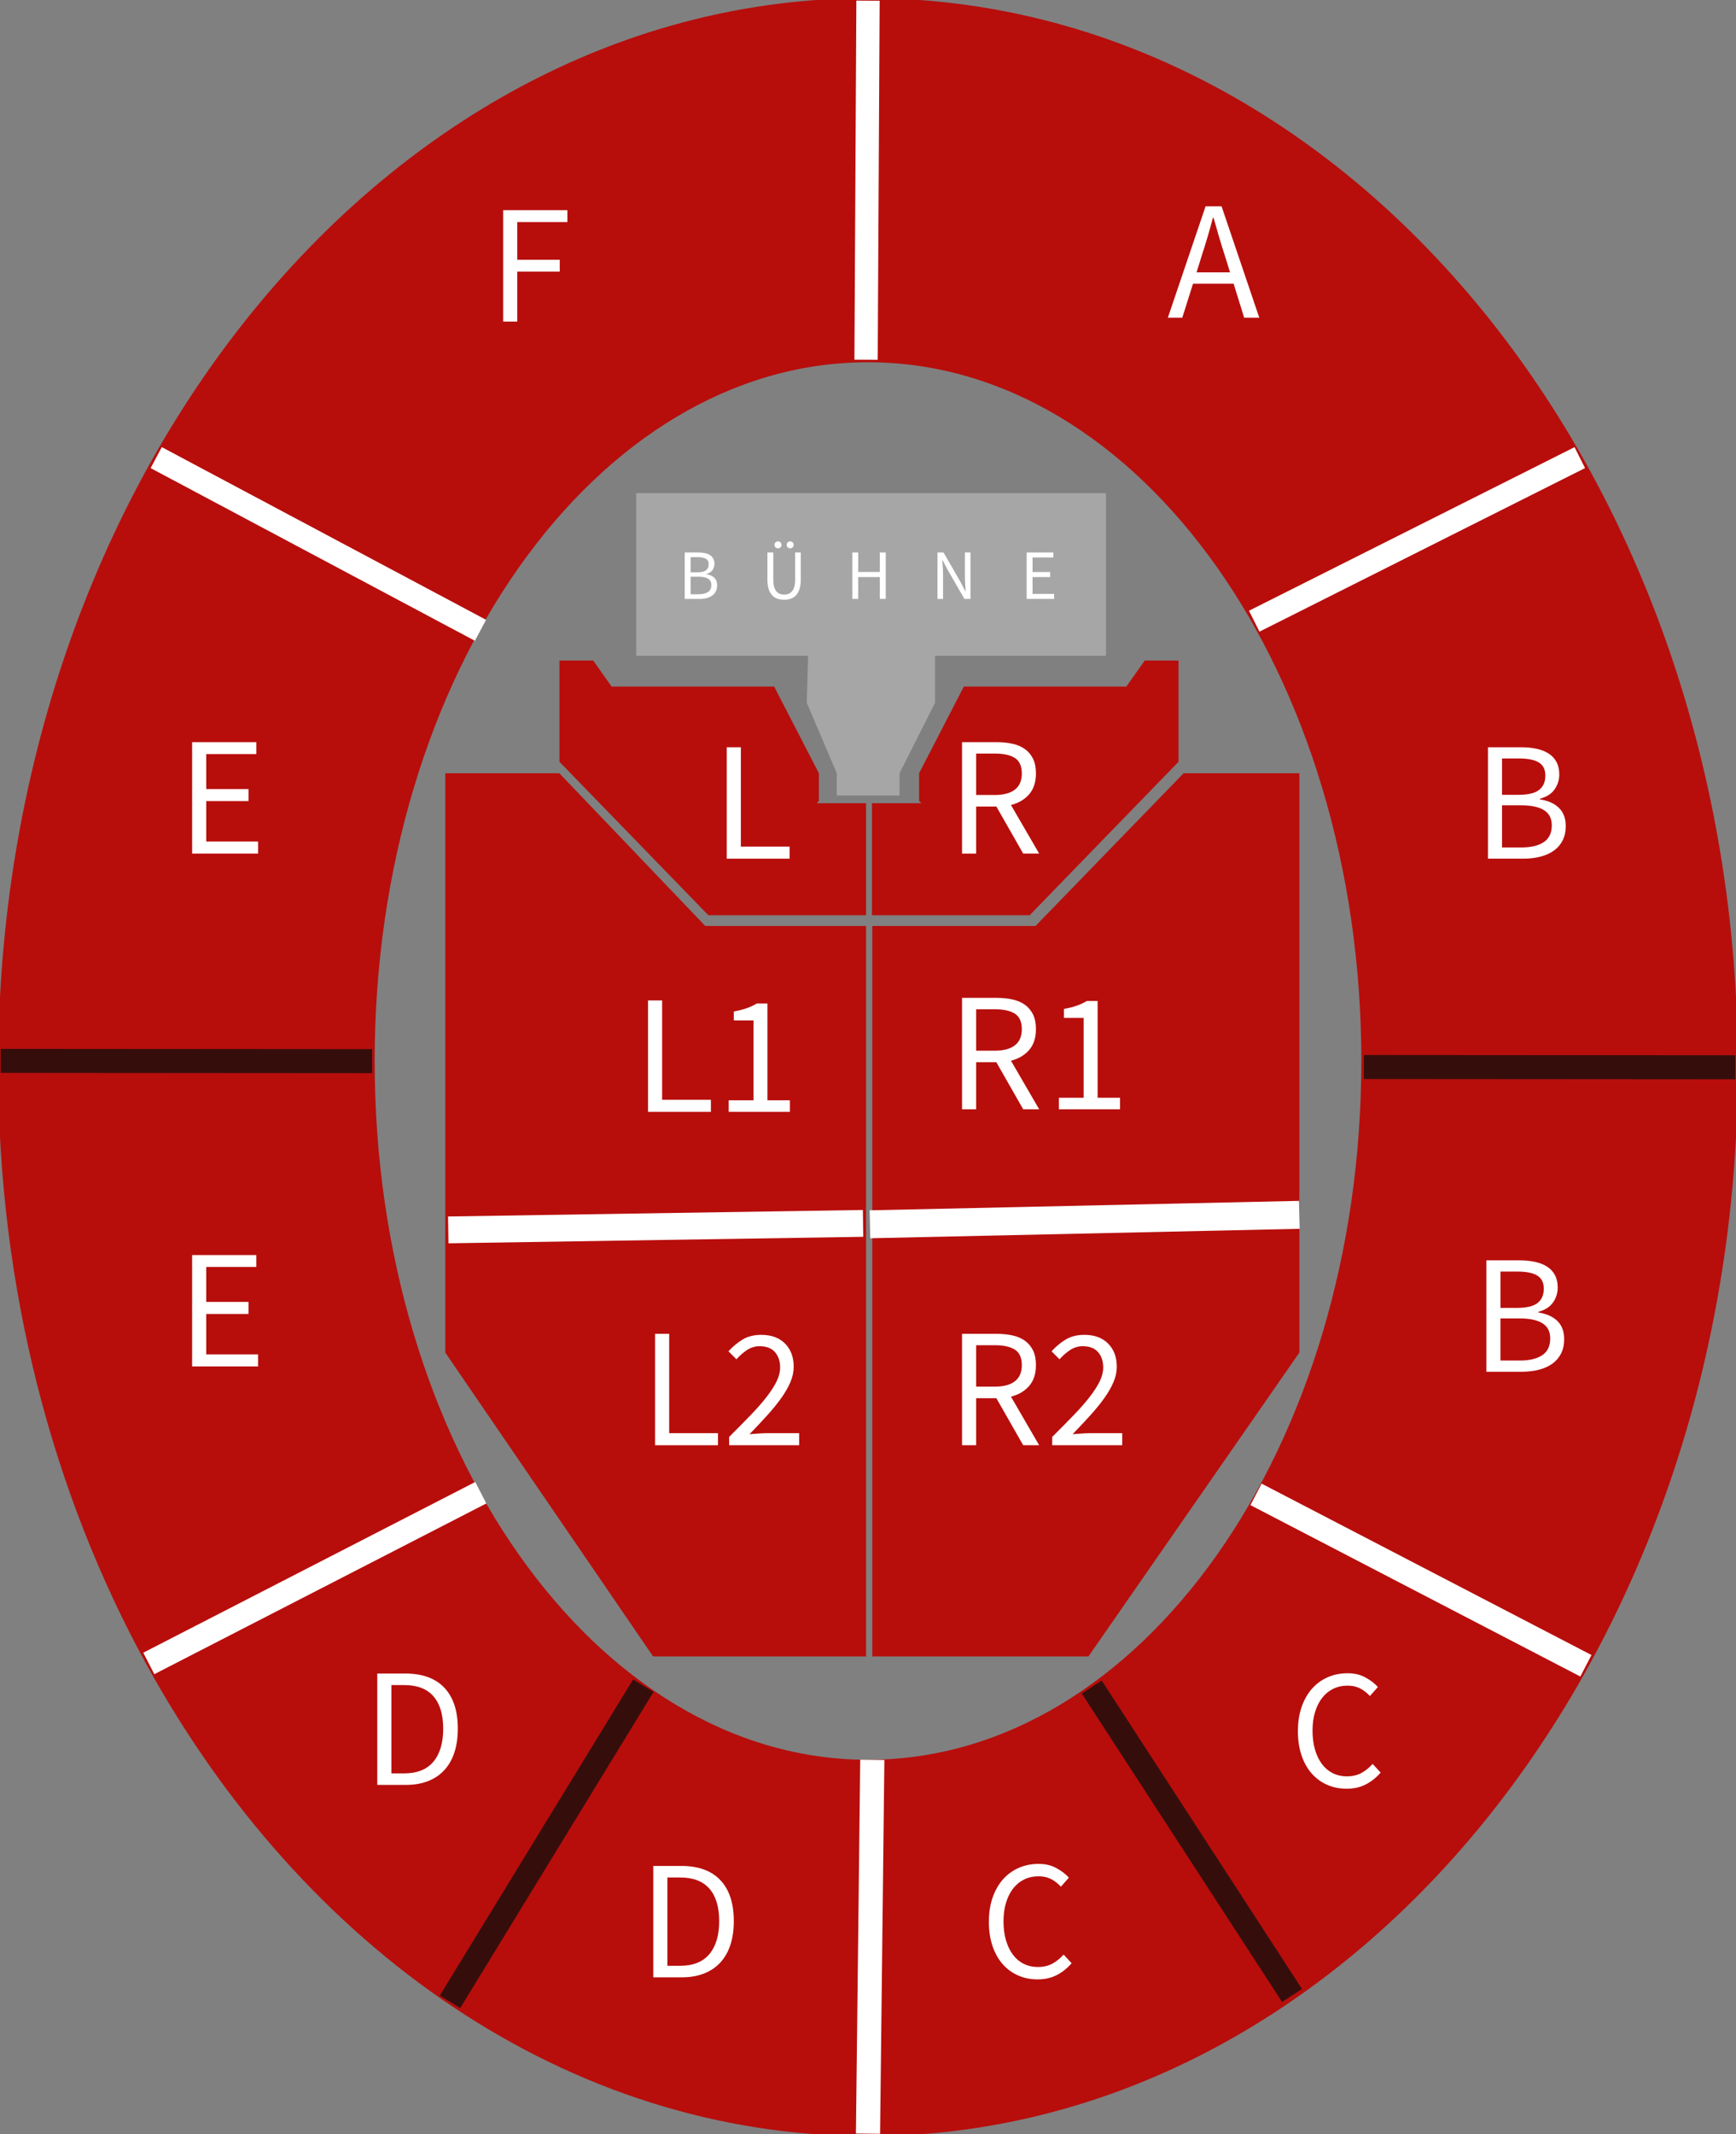 <svg width="345" height="424" viewBox="0 0 345 424" fill="none" xmlns="http://www.w3.org/2000/svg">
<rect x="0" y="0" width="345" height="424" fill="#808080" stroke="none"/>
<g clip-path="url(#clip0_44_886)">
<path d="M0.132 211.999C0.132 255.877 10.983 296.64 29.571 330.456C60.546 386.813 113.005 423.868 172.503 423.868C267.698 423.868 344.871 329.011 344.871 212.001C344.871 94.992 267.698 0.132 172.5 0.132C77.302 0.132 0.132 94.989 0.132 211.999ZM271.04 210.78C271.04 287.72 226.922 350.096 172.5 350.096C118.078 350.096 73.96 287.723 73.96 210.78C73.96 133.837 118.078 71.465 172.5 71.465C226.922 71.465 271.04 133.837 271.04 210.78Z" fill="#B70E0C" stroke="#B70E0C" stroke-miterlimit="10"/>
<path d="M29.571 330.457L95.552 296.54" stroke="white" stroke-width="4.8" stroke-miterlimit="10"/>
<path d="M249.256 123.406L313.956 90.909" stroke="white" stroke-width="4.65" stroke-miterlimit="10"/>
<path d="M31.044 90.909L95.489 125.215" stroke="white" stroke-width="4.72" stroke-miterlimit="10"/>
<path d="M249.612 296.87L315.173 330.921" stroke="white" stroke-width="4.81" stroke-miterlimit="10"/>
<path d="M173.355 349.613L172.5 423.868" stroke="white" stroke-width="4.8" stroke-miterlimit="10"/>
<path d="M0.132 210.751L73.95 210.804" stroke="#350E0C" stroke-width="4.77" stroke-miterlimit="10"/>
<path d="M271.04 211.97L344.857 212.022" stroke="#350E0C" stroke-width="4.77" stroke-miterlimit="10"/>
<path d="M172.5 0.132L172.115 71.465" stroke="white" stroke-width="4.63" stroke-miterlimit="10"/>
<path d="M89.428 397.68L127.855 334.872" stroke="#350E0C" stroke-width="4.76" stroke-miterlimit="10"/>
<path d="M256.773 396.422L216.963 335.138" stroke="#350E0C" stroke-width="4.73" stroke-miterlimit="10"/>
<path d="M88.491 268.701L129.789 329.061H172.115V183.954H140.163L111.157 153.611H88.491V268.701Z" fill="#B70E0C"/>
<path d="M258.227 268.701L216.311 329.061H173.355V183.954H205.785L235.221 153.611H258.227V268.701Z" fill="#B70E0C"/>
<path d="M111.181 136.398V151.335L140.773 181.82H172.115V159.567H162.295L162.739 159.108V153.611L153.852 136.398H121.551L117.89 131.216H111.181V136.398Z" fill="#B70E0C"/>
<path d="M234.215 136.398V151.335L204.623 181.82H173.281V159.567H183.098L182.657 159.108V153.611L191.544 136.398H223.842L227.503 131.216H234.215V136.398Z" fill="#B70E0C"/>
<path d="M89.082 244.327L171.521 243.037" stroke="white" stroke-width="5.33" stroke-miterlimit="10"/>
<path d="M172.888 243.214L258.227 241.336" stroke="white" stroke-width="5.55" stroke-miterlimit="10"/>
<path d="M126.448 130.279H160.604L160.332 139.616L166.297 153.611V158.042H178.772V153.611L185.822 139.616V130.279H219.788V97.964H126.448V130.279Z" fill="#A6A6A6"/>
<path d="M99.994 41.752H112.756V44.113H102.797V51.604H111.239V53.964H102.797V63.882H99.994V41.75V41.752Z" fill="white"/>
<path d="M38.184 147.442H50.946V149.803H40.987V156.752H49.394V159.147H40.987V167.176H51.284V169.571H38.184V147.439V147.442Z" fill="white"/>
<path d="M38.181 249.325H50.943V251.686H40.984V258.636H49.391V261.031H40.984V269.059H51.281V271.454H38.181V249.323V249.325Z" fill="white"/>
<path d="M245.159 56.362H237.09L234.962 63.109H232.093L239.59 40.977H242.762L250.259 63.109H247.255L245.162 56.362H245.159ZM244.449 54.102L243.404 50.728C242.997 49.491 242.614 48.259 242.255 47.033C241.894 45.806 241.535 44.554 241.176 43.272H241.041C240.703 44.554 240.355 45.809 239.993 47.033C239.634 48.259 239.252 49.491 238.845 50.728L237.797 54.102H244.449Z" fill="white"/>
<path d="M295.701 148.449H302.284C303.409 148.449 304.438 148.55 305.372 148.753C306.307 148.956 307.104 149.27 307.769 149.697C308.432 150.124 308.952 150.681 309.321 151.367C309.693 152.052 309.878 152.881 309.878 153.846C309.878 154.948 309.561 155.943 308.933 156.832C308.302 157.72 307.334 158.332 306.03 158.67V158.805C307.65 159.052 308.909 159.614 309.812 160.493C310.712 161.371 311.164 162.574 311.164 164.103C311.164 165.182 310.96 166.126 310.556 166.936C310.15 167.746 309.577 168.421 308.835 168.959C308.094 169.497 307.204 169.903 306.17 170.172C305.135 170.441 303.997 170.579 302.759 170.579H295.704V148.447L295.701 148.449ZM301.777 157.895C303.691 157.895 305.058 157.567 305.879 156.916C306.7 156.265 307.112 155.32 307.112 154.083C307.112 152.846 306.679 151.997 305.813 151.469C304.947 150.942 303.646 150.676 301.915 150.676H298.504V157.895H301.78H301.777ZM302.35 168.352C304.264 168.352 305.747 167.999 306.806 167.29C307.864 166.58 308.392 165.472 308.392 163.966C308.392 162.595 307.875 161.587 306.84 160.946C305.805 160.305 304.309 159.983 302.35 159.983H298.502V168.35H302.35V168.352Z" fill="white"/>
<path d="M295.39 250.38H301.973C303.097 250.38 304.127 250.481 305.061 250.684C305.995 250.887 306.793 251.201 307.458 251.628C308.12 252.055 308.64 252.612 309.01 253.298C309.382 253.983 309.567 254.811 309.567 255.777C309.567 256.879 309.25 257.874 308.622 258.763C307.991 259.651 307.022 260.263 305.718 260.601V260.735C307.339 260.983 308.598 261.545 309.501 262.423C310.401 263.302 310.852 264.504 310.852 266.034C310.852 267.113 310.649 268.057 310.245 268.867C309.839 269.677 309.266 270.352 308.524 270.89C307.782 271.428 306.893 271.834 305.858 272.103C304.823 272.372 303.686 272.509 302.448 272.509H295.392V250.378L295.39 250.38ZM301.466 259.825C303.38 259.825 304.747 259.498 305.568 258.847C306.389 258.195 306.8 257.251 306.8 256.014C306.8 254.777 306.368 253.928 305.502 253.4C304.636 252.873 303.335 252.606 301.603 252.606H298.193V259.825H301.469H301.466ZM302.039 270.283C303.952 270.283 305.436 269.93 306.494 269.22C307.553 268.511 308.081 267.403 308.081 265.897C308.081 264.526 307.563 263.518 306.529 262.877C305.494 262.236 303.997 261.914 302.039 261.914H298.19V270.281H302.039V270.283Z" fill="white"/>
<path d="M196.525 381.749C196.525 379.974 196.773 378.376 197.267 376.959C197.763 375.543 198.449 374.34 199.326 373.348C200.205 372.359 201.245 371.6 202.448 371.072C203.652 370.545 204.964 370.278 206.381 370.278C207.799 370.278 208.913 370.555 209.926 371.104C210.94 371.655 211.771 372.291 212.423 373.011L210.837 374.799C210.251 374.169 209.604 373.668 208.897 373.298C208.187 372.926 207.361 372.742 206.416 372.742C205.357 372.742 204.402 372.95 203.546 373.367C202.691 373.784 201.96 374.38 201.353 375.155C200.746 375.931 200.273 376.87 199.936 377.972C199.598 379.075 199.429 380.312 199.429 381.683C199.429 383.055 199.592 384.331 199.917 385.444C200.244 386.557 200.698 387.509 201.284 388.295C201.87 389.084 202.583 389.691 203.428 390.118C204.272 390.545 205.223 390.759 206.281 390.759C207.339 390.759 208.3 390.545 209.1 390.118C209.9 389.691 210.657 389.084 211.378 388.295L212.964 390.015C212.085 391.028 211.096 391.814 209.992 392.376C208.889 392.938 207.63 393.22 206.21 393.22C204.79 393.22 203.525 392.961 202.343 392.444C201.16 391.927 200.136 391.178 199.27 390.2C198.405 389.221 197.729 388.018 197.246 386.589C196.763 385.162 196.52 383.548 196.52 381.746L196.525 381.749Z" fill="white"/>
<path d="M257.937 343.874C257.937 342.099 258.185 340.5 258.679 339.084C259.175 337.668 259.861 336.465 260.738 335.473C261.617 334.484 262.657 333.724 263.86 333.197C265.064 332.669 266.376 332.403 267.793 332.403C269.211 332.403 270.324 332.68 271.338 333.229C272.352 333.78 273.183 334.415 273.835 335.136L272.249 336.924C271.663 336.293 271.016 335.792 270.309 335.423C269.599 335.051 268.772 334.866 267.827 334.866C266.769 334.866 265.813 335.075 264.958 335.492C264.103 335.908 263.372 336.504 262.765 337.28C262.158 338.055 261.685 338.994 261.347 340.097C261.009 341.199 260.841 342.436 260.841 343.808C260.841 345.179 261.004 346.456 261.329 347.569C261.656 348.682 262.11 349.634 262.696 350.42C263.282 351.209 263.995 351.815 264.839 352.243C265.684 352.67 266.634 352.884 267.693 352.884C268.751 352.884 269.712 352.67 270.512 352.243C271.312 351.815 272.069 351.209 272.79 350.42L274.376 352.14C273.497 353.153 272.507 353.939 271.404 354.5C270.301 355.062 269.042 355.344 267.622 355.344C266.201 355.344 264.937 355.086 263.755 354.569C262.572 354.052 261.548 353.303 260.682 352.324C259.816 351.346 259.141 350.143 258.658 348.714C258.175 347.287 257.932 345.673 257.932 343.871L257.937 343.874Z" fill="white"/>
<path d="M74.979 332.458H80.517C83.938 332.458 86.538 333.403 88.317 335.291C90.096 337.18 90.983 339.891 90.983 343.423C90.983 345.177 90.758 346.746 90.307 348.128C89.856 349.51 89.193 350.681 88.314 351.636C87.435 352.593 86.356 353.324 85.073 353.828C83.79 354.334 82.314 354.587 80.649 354.587H74.977V332.456L74.979 332.458ZM80.314 352.295C82.903 352.295 84.843 351.52 86.136 349.966C87.43 348.416 88.077 346.234 88.077 343.423C88.077 340.611 87.43 338.464 86.136 336.979C84.843 335.494 82.9 334.753 80.314 334.753H77.782V352.295H80.314Z" fill="white"/>
<path d="M129.829 370.682H135.367C138.788 370.682 141.388 371.626 143.167 373.515C144.946 375.403 145.833 378.114 145.833 381.646C145.833 383.4 145.608 384.969 145.157 386.352C144.706 387.734 144.043 388.905 143.164 389.859C142.285 390.814 141.205 391.548 139.923 392.051C138.64 392.558 137.164 392.811 135.499 392.811H129.826V370.679L129.829 370.682ZM135.164 390.519C137.753 390.519 139.693 389.743 140.986 388.19C142.28 386.639 142.926 384.458 142.926 381.646C142.926 378.835 142.28 376.688 140.986 375.203C139.693 373.718 137.75 372.976 135.164 372.976H132.632V390.519H135.164Z" fill="white"/>
<path d="M130.188 264.977H132.991V284.713H142.681V287.108H130.188V264.977Z" fill="white"/>
<path d="M144.909 285.455C146.529 283.835 147.971 282.374 149.23 281.068C150.489 279.765 151.547 278.555 152.402 277.442C153.258 276.329 153.91 275.305 154.361 274.372C154.812 273.438 155.037 272.533 155.037 271.655C155.037 270.418 154.699 269.405 154.023 268.619C153.347 267.833 152.323 267.437 150.951 267.437C150.051 267.437 149.217 267.691 148.451 268.197C147.686 268.703 146.989 269.315 146.358 270.035L144.772 268.45C145.672 267.461 146.63 266.667 147.641 266.071C148.654 265.475 149.869 265.177 151.286 265.177C153.289 265.177 154.865 265.757 156.013 266.915C157.162 268.073 157.734 269.608 157.734 271.52C157.734 272.533 157.515 273.551 157.077 274.575C156.639 275.598 156.029 276.656 155.253 277.745C154.477 278.837 153.553 279.971 152.484 281.153C151.415 282.334 150.238 283.587 148.955 284.914C149.541 284.869 150.148 284.824 150.779 284.779C151.41 284.734 152.007 284.711 152.569 284.711H158.814V287.106H144.903V285.452L144.909 285.455Z" fill="white"/>
<path d="M203.343 287.108L198.009 277.763H193.991V287.108H191.188V264.977H198.109C199.233 264.977 200.276 265.085 201.232 265.296C202.187 265.509 203.008 265.863 203.697 266.359C204.383 266.854 204.916 267.495 205.302 268.281C205.684 269.07 205.875 270.035 205.875 271.183C205.875 272.916 205.423 274.298 204.523 275.332C203.623 276.366 202.419 277.075 200.91 277.457L206.513 287.106H203.341L203.343 287.108ZM193.991 275.469H197.705C199.439 275.469 200.767 275.115 201.688 274.406C202.612 273.696 203.071 272.623 203.071 271.185C203.071 269.748 202.609 268.701 201.688 268.115C200.764 267.53 199.437 267.237 197.705 267.237H193.991V275.469Z" fill="white"/>
<path d="M209.116 285.455C210.737 283.835 212.178 282.374 213.437 281.068C214.696 279.765 215.754 278.555 216.61 277.442C217.465 276.329 218.117 275.305 218.568 274.372C219.019 273.438 219.244 272.533 219.244 271.655C219.244 270.418 218.906 269.405 218.23 268.619C217.555 267.833 216.53 267.437 215.158 267.437C214.258 267.437 213.424 267.691 212.658 268.197C211.893 268.703 211.196 269.315 210.565 270.035L208.979 268.45C209.879 267.461 210.837 266.667 211.848 266.071C212.861 265.475 214.076 265.177 215.493 265.177C217.496 265.177 219.072 265.757 220.22 266.915C221.369 268.073 221.941 269.608 221.941 271.52C221.941 272.533 221.722 273.551 221.284 274.575C220.846 275.598 220.236 276.656 219.46 277.745C218.684 278.837 217.76 279.971 216.691 281.153C215.622 282.334 214.445 283.587 213.162 284.914C213.748 284.869 214.355 284.824 214.986 284.779C215.617 284.734 216.214 284.711 216.776 284.711H223.021V287.106H209.111V285.452L209.116 285.455Z" fill="white"/>
<path d="M203.343 220.368L198.009 211.023H193.991V220.368H191.188V198.236H198.109C199.233 198.236 200.276 198.344 201.232 198.555C202.187 198.769 203.008 199.122 203.697 199.618C204.383 200.114 204.916 200.755 205.302 201.541C205.684 202.329 205.875 203.295 205.875 204.442C205.875 206.175 205.423 207.557 204.523 208.591C203.623 209.625 202.419 210.334 200.91 210.717L206.513 220.365H203.341L203.343 220.368ZM193.991 208.728H197.705C199.439 208.728 200.767 208.375 201.688 207.665C202.612 206.956 203.071 205.882 203.071 204.445C203.071 203.007 202.609 201.96 201.688 201.375C200.764 200.789 199.437 200.496 197.705 200.496H193.991V208.728Z" fill="white"/>
<path d="M210.433 218.076H215.361V202.219H211.444V200.43C212.434 200.251 213.294 200.032 214.028 199.774C214.759 199.515 215.416 199.207 216.002 198.845H218.13V218.076H222.586V220.37H210.43V218.076H210.433Z" fill="white"/>
<path d="M128.784 198.745H131.587V218.482H141.277V220.877H128.784V198.745Z" fill="white"/>
<path d="M144.822 218.582H149.75V202.725H145.833V200.937C146.822 200.757 147.683 200.539 148.417 200.28C149.148 200.022 149.805 199.713 150.391 199.352H152.519V218.582H156.974V220.877H144.819V218.582H144.822Z" fill="white"/>
<path d="M144.428 148.449H147.232V168.186H156.921V170.581H144.428V148.449Z" fill="white"/>
<path d="M203.343 169.571L198.009 160.226H193.991V169.571H191.188V147.439H198.109C199.233 147.439 200.276 147.547 201.232 147.758C202.187 147.972 203.008 148.325 203.697 148.821C204.383 149.317 204.916 149.958 205.302 150.744C205.684 151.533 205.875 152.498 205.875 153.645C205.875 155.378 205.423 156.76 204.523 157.794C203.623 158.828 202.419 159.538 200.91 159.92L206.513 169.568H203.341L203.343 169.571ZM193.991 157.931H197.705C199.439 157.931 200.767 157.578 201.688 156.869C202.612 156.159 203.071 155.086 203.071 153.648C203.071 152.211 202.609 151.164 201.688 150.578C200.764 149.992 199.437 149.7 197.705 149.7H193.991V157.931Z" fill="white"/>
<path d="M136.077 109.759H138.819C139.289 109.759 139.717 109.801 140.107 109.886C140.495 109.97 140.831 110.102 141.105 110.279C141.382 110.458 141.599 110.688 141.752 110.975C141.908 111.26 141.984 111.605 141.984 112.009C141.984 112.468 141.852 112.882 141.591 113.254C141.327 113.623 140.926 113.879 140.382 114.019V114.074C141.058 114.177 141.583 114.412 141.958 114.778C142.333 115.145 142.52 115.646 142.52 116.282C142.52 116.733 142.436 117.126 142.267 117.463C142.098 117.801 141.857 118.083 141.549 118.307C141.24 118.532 140.868 118.7 140.437 118.814C140.007 118.927 139.532 118.983 139.017 118.983H136.077V109.762V109.759ZM138.608 113.694C139.405 113.694 139.975 113.56 140.319 113.286C140.662 113.014 140.833 112.621 140.833 112.104C140.833 111.587 140.654 111.234 140.292 111.015C139.931 110.796 139.389 110.685 138.666 110.685H137.246V113.692H138.611L138.608 113.694ZM138.848 118.052C139.646 118.052 140.263 117.904 140.707 117.609C141.147 117.313 141.366 116.852 141.366 116.224C141.366 115.651 141.15 115.232 140.72 114.966C140.29 114.699 139.664 114.565 138.848 114.565H137.244V118.052H138.848Z" fill="white"/>
<path d="M152.516 109.759H153.683V115.198C153.683 115.752 153.738 116.216 153.852 116.59C153.965 116.965 154.116 117.266 154.308 117.49C154.501 117.714 154.728 117.878 154.989 117.975C155.251 118.073 155.533 118.123 155.834 118.123C156.135 118.123 156.43 118.073 156.692 117.975C156.953 117.878 157.185 117.714 157.381 117.49C157.579 117.266 157.732 116.965 157.845 116.59C157.959 116.216 158.014 115.752 158.014 115.198V109.759H159.139V115.171C159.139 115.913 159.054 116.535 158.885 117.041C158.716 117.548 158.484 117.957 158.188 118.271C157.893 118.584 157.544 118.809 157.14 118.946C156.737 119.08 156.301 119.149 155.831 119.149C155.361 119.149 154.923 119.08 154.517 118.946C154.108 118.811 153.757 118.584 153.461 118.271C153.165 117.957 152.933 117.548 152.764 117.041C152.595 116.535 152.511 115.913 152.511 115.171V109.759H152.516ZM154.612 108.931C154.406 108.931 154.24 108.865 154.113 108.733C153.986 108.601 153.923 108.438 153.923 108.24C153.923 108.042 153.986 107.868 154.113 107.741C154.24 107.615 154.406 107.552 154.612 107.552C154.818 107.552 154.973 107.615 155.105 107.741C155.237 107.868 155.303 108.034 155.303 108.24C155.303 108.446 155.237 108.601 155.105 108.733C154.973 108.865 154.81 108.931 154.612 108.931ZM157.032 108.931C156.834 108.931 156.671 108.865 156.539 108.733C156.407 108.601 156.341 108.438 156.341 108.24C156.341 108.042 156.407 107.868 156.539 107.741C156.671 107.615 156.834 107.552 157.032 107.552C157.23 107.552 157.404 107.615 157.531 107.741C157.658 107.868 157.721 108.034 157.721 108.24C157.721 108.446 157.658 108.601 157.531 108.733C157.404 108.865 157.238 108.931 157.032 108.931Z" fill="white"/>
<path d="M169.388 109.759H170.555V113.626H174.844V109.759H176.026V118.98H174.844V114.636H170.555V118.98H169.388V109.759Z" fill="white"/>
<path d="M186.305 109.759H187.514L190.848 115.551L191.845 117.463H191.901C191.872 116.994 191.843 116.511 191.808 116.008C191.777 115.506 191.758 115.013 191.758 114.525V109.759H192.869V118.98H191.661L188.314 113.175L187.316 111.278H187.26C187.297 111.748 187.332 112.223 187.366 112.705C187.398 113.188 187.416 113.673 187.416 114.161V118.983H186.305V109.762V109.759Z" fill="white"/>
<path d="M204.029 109.759H209.348V110.743H205.199V113.639H208.701V114.636H205.199V117.98H209.488V118.977H204.029V109.757V109.759Z" fill="white"/>
</g>
<defs>
<clipPath id="clip0_44_886">
<rect width="345" height="424" fill="white"/>
</clipPath>
</defs>
</svg>
